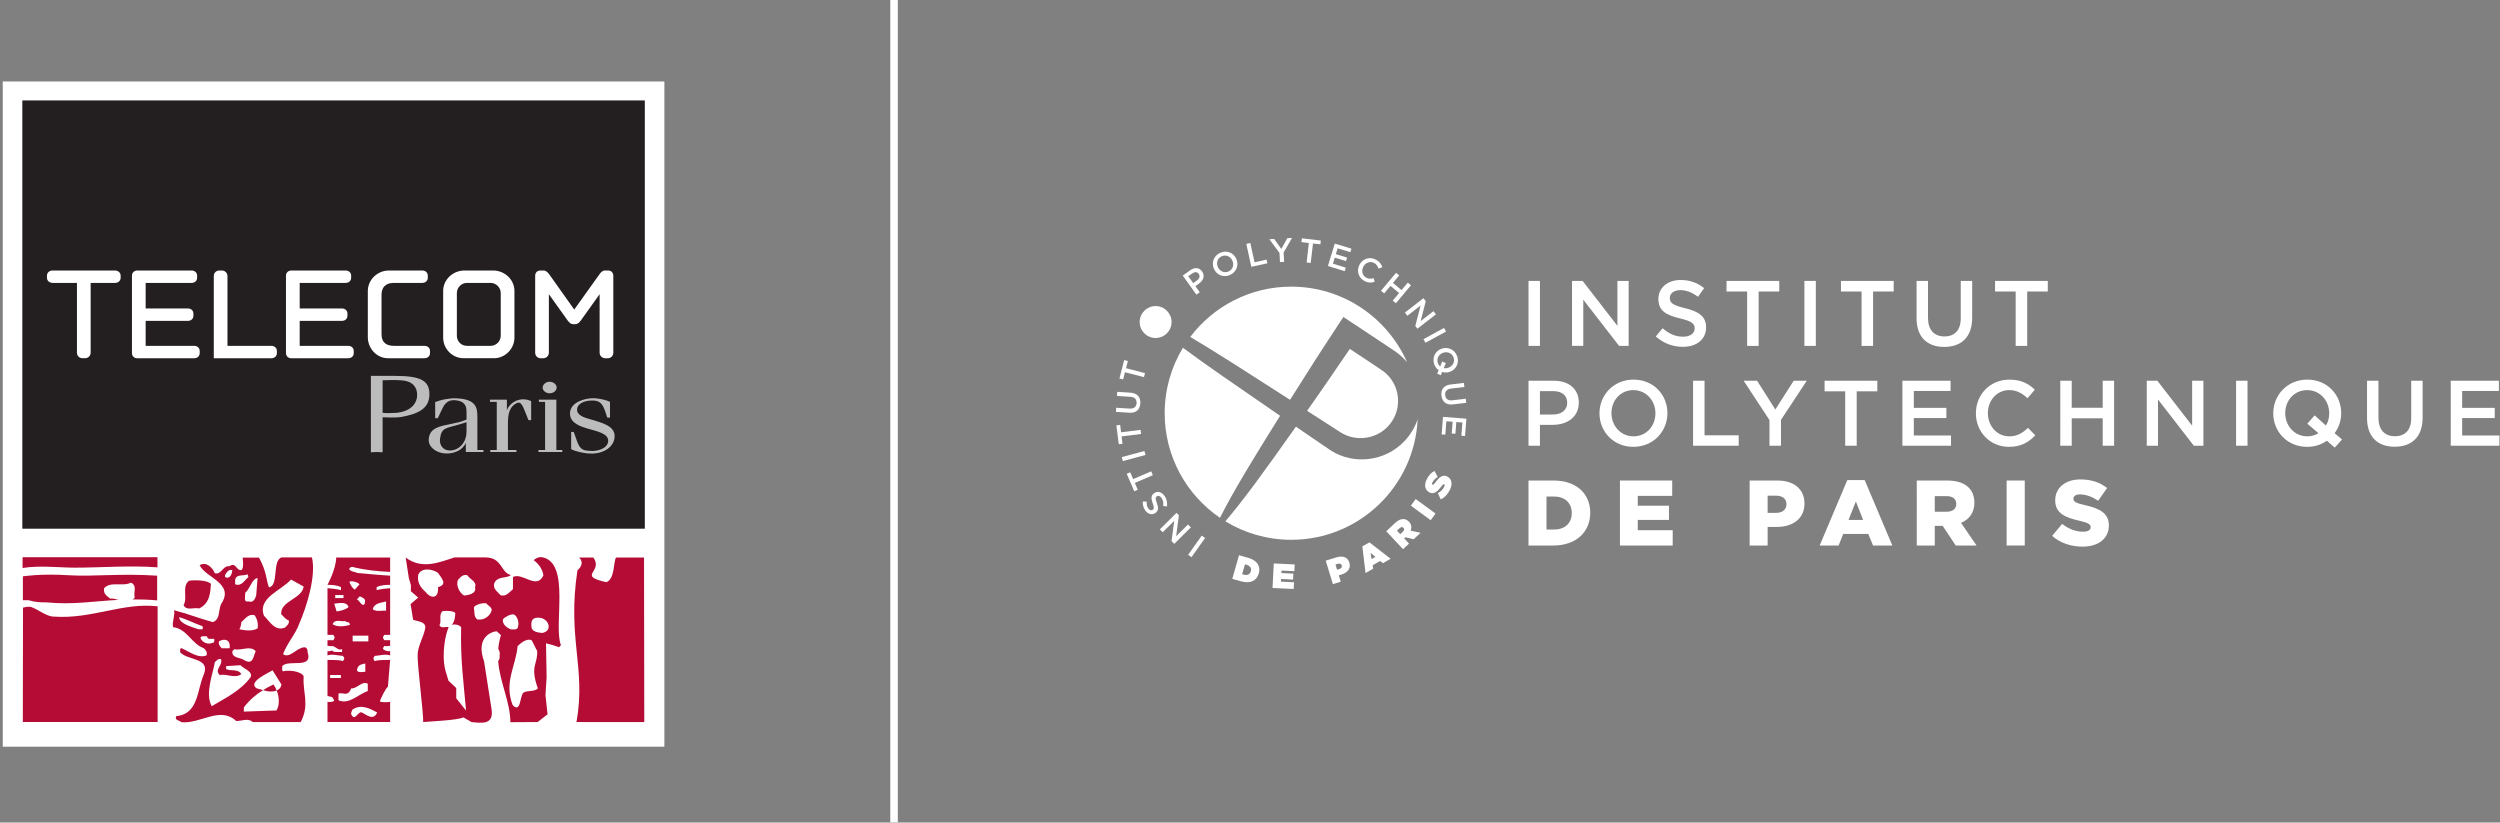 <?xml version="1.0" encoding="UTF-8" standalone="no"?>
<!-- Created with Inkscape (http://www.inkscape.org/) -->

<svg
   version="1.1"
   id="svg2"
   width="485.669"
   height="159.796"
   viewBox="0 0 485.669 159.796"
   xmlns="http://www.w3.org/2000/svg"
   xmlns:svg="http://www.w3.org/2000/svg">
  <rect x="0" y="0" width="485.669" height="159.796" fill="#808080" stroke="none"/>
  <defs
     id="defs6">
    <clipPath
       clipPathUnits="userSpaceOnUse"
       id="clipPath22">
      <path
         d="M 0,0 H 365 V 120 H 0 Z"
         id="path20" />
    </clipPath>
    <clipPath
       clipPathUnits="userSpaceOnUse"
       id="clipPath36">
      <path
         d="M 0,0 H 365 V 120 H 0 Z"
         id="path34" />
    </clipPath>
    <clipPath
       clipPathUnits="userSpaceOnUse"
       id="clipPath50">
      <path
         d="M 0,0 H 365 V 120 H 0 Z"
         id="path48" />
    </clipPath>
    <clipPath
       clipPathUnits="userSpaceOnUse"
       id="clipPath64">
      <path
         d="M 0,0 H 365 V 120 H 0 Z"
         id="path62" />
    </clipPath>
    <clipPath
       clipPathUnits="userSpaceOnUse"
       id="clipPath78">
      <path
         d="M 0,0 H 365 V 120 H 0 Z"
         id="path76" />
    </clipPath>
    <clipPath
       clipPathUnits="userSpaceOnUse"
       id="clipPath92">
      <path
         d="M 0,0 H 365 V 120 H 0 Z"
         id="path90" />
    </clipPath>
    <clipPath
       clipPathUnits="userSpaceOnUse"
       id="clipPath106">
      <path
         d="M 0,0 H 365 V 120 H 0 Z"
         id="path104" />
    </clipPath>
    <clipPath
       clipPathUnits="userSpaceOnUse"
       id="clipPath128">
      <path
         d="M 0,0 H 365 V 120 H 0 Z"
         id="path126" />
    </clipPath>
    <clipPath
       clipPathUnits="userSpaceOnUse"
       id="clipPath148">
      <path
         d="M 0,0 H 365 V 120 H 0 Z"
         id="path146" />
    </clipPath>
    <clipPath
       clipPathUnits="userSpaceOnUse"
       id="clipPath162">
      <path
         d="M 0,0 H 365 V 120 H 0 Z"
         id="path160" />
    </clipPath>
    <clipPath
       clipPathUnits="userSpaceOnUse"
       id="clipPath182">
      <path
         d="M 0,0 H 365 V 120 H 0 Z"
         id="path180" />
    </clipPath>
    <clipPath
       clipPathUnits="userSpaceOnUse"
       id="clipPath202">
      <path
         d="M 0,0 H 365 V 120 H 0 Z"
         id="path200" />
    </clipPath>
    <clipPath
       clipPathUnits="userSpaceOnUse"
       id="clipPath218">
      <path
         d="M 0,0 H 365 V 120 H 0 Z"
         id="path216" />
    </clipPath>
    <clipPath
       clipPathUnits="userSpaceOnUse"
       id="clipPath234">
      <path
         d="M 0,0 H 365 V 120 H 0 Z"
         id="path232" />
    </clipPath>
    <clipPath
       clipPathUnits="userSpaceOnUse"
       id="clipPath250">
      <path
         d="M 0,0 H 365 V 120 H 0 Z"
         id="path248" />
    </clipPath>
    <clipPath
       clipPathUnits="userSpaceOnUse"
       id="clipPath266">
      <path
         d="M 0,0 H 365 V 120 H 0 Z"
         id="path264" />
    </clipPath>
    <clipPath
       clipPathUnits="userSpaceOnUse"
       id="clipPath284">
      <path
         d="M 0,0 H 365 V 120 H 0 Z"
         id="path282" />
    </clipPath>
    <clipPath
       clipPathUnits="userSpaceOnUse"
       id="clipPath304">
      <path
         d="M 0,0 H 365 V 120 H 0 Z"
         id="path302" />
    </clipPath>
    <clipPath
       clipPathUnits="userSpaceOnUse"
       id="clipPath320">
      <path
         d="M 0,0 H 365 V 120 H 0 Z"
         id="path318" />
    </clipPath>
    <clipPath
       clipPathUnits="userSpaceOnUse"
       id="clipPath334">
      <path
         d="M 0,0 H 365 V 120 H 0 Z"
         id="path332" />
    </clipPath>
    <clipPath
       clipPathUnits="userSpaceOnUse"
       id="clipPath356">
      <path
         d="M 0,0 H 365 V 120 H 0 Z"
         id="path354" />
    </clipPath>
    <clipPath
       clipPathUnits="userSpaceOnUse"
       id="clipPath376">
      <path
         d="M 0,0 H 365 V 120 H 0 Z"
         id="path374" />
    </clipPath>
    <clipPath
       clipPathUnits="userSpaceOnUse"
       id="clipPath390">
      <path
         d="M 0,0 H 365 V 120 H 0 Z"
         id="path388" />
    </clipPath>
    <clipPath
       clipPathUnits="userSpaceOnUse"
       id="clipPath406">
      <path
         d="M 0,0 H 365 V 120 H 0 Z"
         id="path404" />
    </clipPath>
    <clipPath
       clipPathUnits="userSpaceOnUse"
       id="clipPath422">
      <path
         d="M 0,0 H 365 V 120 H 0 Z"
         id="path420" />
    </clipPath>
    <clipPath
       clipPathUnits="userSpaceOnUse"
       id="clipPath438">
      <path
         d="M 0,0 H 365 V 120 H 0 Z"
         id="path436" />
    </clipPath>
    <clipPath
       clipPathUnits="userSpaceOnUse"
       id="clipPath454">
      <path
         d="M 0,0 H 365 V 120 H 0 Z"
         id="path452" />
    </clipPath>
  </defs>
  <g
     id="g8"
     transform="scale(1.333)">
    <g
       id="g10">
      <path
         d="m 129.75,0 h 1.094 v 119.848 h -1.094 z"
         style="fill:#ffffff;fill-opacity:1;fill-rule:nonzero;stroke:none"
         id="path12" />
      <g
         id="g14">
        <g
           id="g16">
          <g
             id="g18"
             clip-path="url(#clipPath22)">
            <g
               id="g24">
              <path
                 d="m 186.555,60.594 c -6.926,-4.77 -10.66,-7.313 -14.16,-9.91 -1.688,2.781 -2.657,6.046 -2.657,9.539 0,6.336 3.192,11.918 8.055,15.242 2.023,-3.996 4.746,-8.442 8.762,-14.871"
                 style="fill:#ffffff;fill-opacity:1;fill-rule:nonzero;stroke:none"
                 id="path26" />
            </g>
          </g>
        </g>
      </g>
      <g
         id="g28">
        <g
           id="g30">
          <g
             id="g32"
             clip-path="url(#clipPath36)">
            <g
               id="g38">
              <path
                 d="m 204.695,64.273 c -2.851,3.028 -7.422,3.473 -10.695,1.411 -0.629,-0.399 -5.133,-3.504 -5.133,-3.504 -4.98,7.027 -7.539,10.562 -10.285,13.797 2.797,1.707 6.086,2.691 9.602,2.691 9.886,0 17.957,-7.781 18.421,-17.559 -0.402,1.176 -1.058,2.266 -1.91,3.164"
                 style="fill:#ffffff;fill-opacity:1;fill-rule:nonzero;stroke:none"
                 id="path40" />
            </g>
          </g>
        </g>
      </g>
      <g
         id="g42">
        <g
           id="g44">
          <g
             id="g46"
             clip-path="url(#clipPath50)">
            <g
               id="g52">
              <path
                 d="m 201.285,53.883 c -0.613,-0.406 -4.566,-3.035 -4.566,-3.035 -3.239,4.777 -3.75,5.476 -6.223,9.023 0,0 4.301,2.785 4.922,3.168 2.23,1.371 5.184,0.961 6.918,-0.965 0.668,-0.746 1.144,-1.664 1.32,-2.636 0.348,-1.793 -0.222,-4.141 -2.371,-5.555"
                 style="fill:#ffffff;fill-opacity:1;fill-rule:nonzero;stroke:none"
                 id="path54" />
            </g>
          </g>
        </g>
      </g>
      <g
         id="g56">
        <g
           id="g58">
          <g
             id="g60"
             clip-path="url(#clipPath64)">
            <g
               id="g66">
              <path
                 d="m 188.008,58.27 c 2.34,-3.731 4.453,-7.051 7.773,-12.071 0,0 6.973,4.598 7.594,5.039 0.734,0.524 1.266,1.047 1.688,1.551 -2.86,-6.484 -9.34,-11.012 -16.879,-11.012 -6.016,0 -11.352,2.875 -14.719,7.328 3.715,2.2 8.148,5.055 14.543,9.165"
                 style="fill:#ffffff;fill-opacity:1;fill-rule:nonzero;stroke:none"
                 id="path68" />
            </g>
          </g>
        </g>
      </g>
      <g
         id="g70">
        <g
           id="g72">
          <g
             id="g74"
             clip-path="url(#clipPath78)">
            <g
               id="g80">
              <path
                 d="m 170.742,46.941 c 0.004,-1.285 -1.035,-2.332 -2.316,-2.336 -1.285,-0.003 -2.332,1.036 -2.336,2.321 -0.004,1.281 1.031,2.328 2.316,2.332 1.285,0.004 2.328,-1.031 2.336,-2.317"
                 style="fill:#ffffff;fill-opacity:1;fill-rule:nonzero;stroke:none"
                 id="path82" />
            </g>
          </g>
        </g>
      </g>
      <g
         id="g84">
        <g
           id="g86">
          <g
             id="g88"
             clip-path="url(#clipPath92)">
            <g
               id="g94">
              <path
                 d="m 172.371,40.16 1.098,-0.781 c 0.644,-0.461 1.32,-0.387 1.719,0.172 l 0.003,0.012 c 0.45,0.621 0.18,1.304 -0.429,1.742 l -0.551,0.394 0.637,0.895 -0.489,0.347 z m 2.09,0.692 c 0.371,-0.262 0.453,-0.633 0.246,-0.926 l -0.004,-0.008 c -0.234,-0.324 -0.594,-0.328 -0.957,-0.066 l -0.566,0.406 0.715,1 z"
                 style="fill:#ffffff;fill-opacity:1;fill-rule:nonzero;stroke:none"
                 id="path96" />
            </g>
          </g>
        </g>
      </g>
      <g
         id="g98">
        <g
           id="g100">
          <g
             id="g102"
             clip-path="url(#clipPath106)">
            <g
               id="g108">
              <path
                 d="m 176.918,39.188 -0.004,-0.012 c -0.391,-0.879 -0.039,-1.914 0.926,-2.34 0.957,-0.426 1.949,0.008 2.336,0.887 l 0.004,0.011 c 0.39,0.879 0.039,1.914 -0.922,2.34 -0.961,0.422 -1.953,-0.008 -2.34,-0.886 m 2.691,-1.192 -0.004,-0.008 c -0.265,-0.609 -0.933,-0.918 -1.554,-0.64 -0.621,0.273 -0.836,0.957 -0.567,1.566 l 0.004,0.008 c 0.27,0.609 0.934,0.918 1.555,0.641 0.621,-0.274 0.836,-0.958 0.566,-1.567"
                 style="fill:#ffffff;fill-opacity:1;fill-rule:nonzero;stroke:none"
                 id="path110" />
            </g>
          </g>
        </g>
      </g>
      <path
         d="m 181.633,35.547 0.586,-0.129 0.617,2.805 1.754,-0.387 0.117,0.535 -2.344,0.512 z"
         style="fill:#ffffff;fill-opacity:1;fill-rule:nonzero;stroke:none"
         id="path112" />
      <path
         d="m 186.465,36.852 -1.477,-1.985 0.703,-0.043 1.047,1.457 0.875,-1.57 0.688,-0.039 -1.235,2.133 0.082,1.355 -0.605,0.039 z"
         style="fill:#ffffff;fill-opacity:1;fill-rule:nonzero;stroke:none"
         id="path114" />
      <path
         d="m 190.75,35.414 -1.078,-0.125 0.066,-0.555 2.754,0.321 -0.062,0.55 -1.078,-0.121 -0.332,2.84 -0.598,-0.07 z"
         style="fill:#ffffff;fill-opacity:1;fill-rule:nonzero;stroke:none"
         id="path116" />
      <path
         d="m 194.527,35.5 2.426,0.742 -0.16,0.512 -1.848,-0.566 -0.261,0.851 1.636,0.5 -0.156,0.516 -1.637,-0.504 -0.269,0.879 1.871,0.574 -0.156,0.516 -2.446,-0.754 z"
         style="fill:#ffffff;fill-opacity:1;fill-rule:nonzero;stroke:none"
         id="path118" />
      <g
         id="g120">
        <g
           id="g122">
          <g
             id="g124"
             clip-path="url(#clipPath128)">
            <g
               id="g130">
              <path
                 d="m 198.133,38.57 0.004,-0.007 c 0.465,-0.856 1.48,-1.211 2.39,-0.719 0.555,0.301 0.786,0.672 0.926,1.101 l -0.551,0.207 c -0.121,-0.351 -0.297,-0.64 -0.64,-0.828 -0.578,-0.308 -1.246,-0.058 -1.567,0.528 v 0.007 c -0.32,0.59 -0.164,1.297 0.414,1.606 0.368,0.199 0.688,0.176 1.075,0.074 l 0.152,0.527 c -0.488,0.161 -0.945,0.18 -1.504,-0.125 -0.879,-0.472 -1.164,-1.507 -0.699,-2.371"
                 style="fill:#ffffff;fill-opacity:1;fill-rule:nonzero;stroke:none"
                 id="path132" />
            </g>
          </g>
        </g>
      </g>
      <path
         d="m 203.457,39.758 0.461,0.383 -0.914,1.089 1.25,1.047 0.914,-1.086 0.461,0.383 -2.195,2.621 -0.461,-0.386 0.925,-1.102 -1.25,-1.047 -0.925,1.102 -0.461,-0.387 z"
         style="fill:#ffffff;fill-opacity:1;fill-rule:nonzero;stroke:none"
         id="path134" />
      <path
         d="m 207.445,43.461 0.344,0.437 -0.75,2.895 1.871,-1.445 0.36,0.465 -2.7,2.093 -0.308,-0.398 0.769,-2.977 -1.926,1.489 -0.359,-0.469 z"
         style="fill:#ffffff;fill-opacity:1;fill-rule:nonzero;stroke:none"
         id="path136" />
      <path
         d="m 210.449,47.793 0.289,0.527 -3,1.633 -0.285,-0.527 z"
         style="fill:#ffffff;fill-opacity:1;fill-rule:nonzero;stroke:none"
         id="path138" />
      <g
         id="g140">
        <g
           id="g142">
          <g
             id="g144"
             clip-path="url(#clipPath148)">
            <g
               id="g150">
              <path
                 d="m 209.664,53.953 c -0.289,-0.207 -0.516,-0.5 -0.644,-0.879 -0.34,-0.992 0.171,-1.945 1.085,-2.258 l 0.008,-0.003 c 0.91,-0.309 1.914,0.128 2.254,1.125 0.34,0.988 -0.176,1.941 -1.082,2.253 h -0.012 c -0.363,0.129 -0.75,0.133 -1.105,0.016 l -0.188,0.477 -0.531,-0.223 z m 0.231,-0.551 0.277,-0.714 0.543,0.222 -0.317,0.735 c 0.207,0.05 0.434,0.035 0.661,-0.043 l 0.007,-0.004 c 0.633,-0.215 0.997,-0.852 0.774,-1.493 -0.219,-0.64 -0.887,-0.914 -1.512,-0.695 h -0.012 c -0.625,0.215 -0.992,0.852 -0.769,1.496 0.074,0.211 0.195,0.379 0.348,0.496"
                 style="fill:#ffffff;fill-opacity:1;fill-rule:nonzero;stroke:none"
                 id="path152" />
            </g>
          </g>
        </g>
      </g>
      <g
         id="g154">
        <g
           id="g156">
          <g
             id="g158"
             clip-path="url(#clipPath162)">
            <g
               id="g164">
              <path
                 d="m 211.395,56.035 1.949,-0.234 0.07,0.597 -1.926,0.227 c -0.633,0.074 -0.933,0.438 -0.871,0.973 0.063,0.531 0.422,0.816 1.047,0.742 l 1.953,-0.231 0.071,0.598 -1.926,0.227 c -1.012,0.117 -1.59,-0.391 -1.692,-1.282 -0.105,-0.882 0.336,-1.504 1.325,-1.617"
                 style="fill:#ffffff;fill-opacity:1;fill-rule:nonzero;stroke:none"
                 id="path166" />
            </g>
          </g>
        </g>
      </g>
      <path
         d="m 213.707,61.02 -0.195,2.523 -0.535,-0.039 0.148,-1.926 -0.883,-0.07 -0.137,1.711 -0.535,-0.043 0.133,-1.711 -0.914,-0.07 -0.152,1.953 -0.535,-0.039 0.195,-2.555 z"
         style="fill:#ffffff;fill-opacity:1;fill-rule:nonzero;stroke:none"
         id="path168" />
      <path
         d="m 173.645,81.199 -0.489,-0.347 1.981,-2.789 0.488,0.347 z"
         style="fill:#ffffff;fill-opacity:1;fill-rule:nonzero;stroke:none"
         id="path170" />
      <path
         d="m 171.133,79.262 -0.395,-0.395 0.387,-2.961 -1.68,1.664 -0.414,-0.418 2.426,-2.41 0.352,0.356 -0.399,3.05 1.727,-1.71 0.418,0.417 z"
         style="fill:#ffffff;fill-opacity:1;fill-rule:nonzero;stroke:none"
         id="path172" />
      <g
         id="g174">
        <g
           id="g176">
          <g
             id="g178"
             clip-path="url(#clipPath182)">
            <g
               id="g184">
              <path
                 d="m 170.074,73.809 -0.558,-0.067 c 0.058,-0.426 0.011,-0.789 -0.223,-1.144 -0.203,-0.309 -0.473,-0.41 -0.688,-0.27 l -0.011,0.008 c -0.203,0.133 -0.239,0.32 -0.012,0.93 0.254,0.707 0.301,1.168 -0.227,1.511 l -0.007,0.004 c -0.489,0.324 -1.094,0.137 -1.469,-0.426 -0.274,-0.417 -0.367,-0.832 -0.324,-1.273 l 0.558,0.02 c -0.023,0.382 0.043,0.707 0.219,0.968 0.191,0.293 0.453,0.364 0.641,0.239 l 0.007,-0.004 c 0.223,-0.145 0.235,-0.34 0.004,-0.973 -0.25,-0.699 -0.242,-1.156 0.235,-1.469 l 0.004,-0.004 c 0.535,-0.347 1.129,-0.14 1.523,0.461 0.289,0.434 0.406,0.946 0.328,1.489"
                 style="fill:#ffffff;fill-opacity:1;fill-rule:nonzero;stroke:none"
                 id="path186" />
            </g>
          </g>
        </g>
      </g>
      <path
         d="m 165.387,70.379 0.426,0.996 -0.512,0.223 -1.094,-2.551 0.512,-0.219 0.426,0.992 2.632,-1.129 0.235,0.559 z"
         style="fill:#ffffff;fill-opacity:1;fill-rule:nonzero;stroke:none"
         id="path188" />
      <path
         d="m 163.645,67.199 -0.157,-0.582 3.297,-0.89 0.156,0.578 z"
         style="fill:#ffffff;fill-opacity:1;fill-rule:nonzero;stroke:none"
         id="path190" />
      <path
         d="m 163.457,63.598 0.133,1.078 -0.547,0.066 -0.344,-2.75 0.551,-0.07 0.133,1.078 2.84,-0.355 0.074,0.601 z"
         style="fill:#ffffff;fill-opacity:1;fill-rule:nonzero;stroke:none"
         id="path192" />
      <g
         id="g194">
        <g
           id="g196">
          <g
             id="g198"
             clip-path="url(#clipPath202)">
            <g
               id="g204">
              <path
                 d="m 164.594,60.152 -1.965,-0.129 0.043,-0.597 1.937,0.121 c 0.633,0.043 0.996,-0.258 1.032,-0.797 0.035,-0.531 -0.266,-0.879 -0.895,-0.918 l -1.965,-0.129 0.039,-0.598 1.934,0.125 c 1.016,0.067 1.492,0.672 1.434,1.567 -0.055,0.883 -0.602,1.418 -1.594,1.355"
                 style="fill:#ffffff;fill-opacity:1;fill-rule:nonzero;stroke:none"
                 id="path206" />
            </g>
          </g>
        </g>
      </g>
      <path
         d="m 163.949,54.246 -0.269,1.051 -0.539,-0.141 0.695,-2.683 0.539,0.14 -0.273,1.047 2.769,0.719 -0.152,0.586 z"
         style="fill:#ffffff;fill-opacity:1;fill-rule:nonzero;stroke:none"
         id="path208" />
      <g
         id="g210">
        <g
           id="g212">
          <g
             id="g214"
             clip-path="url(#clipPath218)">
            <g
               id="g220">
              <path
                 d="m 180.57,80.914 1.317,0.375 c 1.371,0.387 1.859,1.258 1.57,2.274 l -0.004,0.011 c -0.289,1.02 -1.191,1.543 -2.586,1.145 l -1.277,-0.36 z m 0.649,2.82 c 0.527,0.149 0.929,0.032 1.07,-0.468 v -0.008 c 0.145,-0.496 -0.137,-0.809 -0.66,-0.961 l -0.195,-0.055 -0.407,1.438 z"
                 style="fill:#ffffff;fill-opacity:1;fill-rule:nonzero;stroke:none"
                 id="path222" />
            </g>
          </g>
        </g>
      </g>
      <path
         d="m 185.637,82.113 3.047,0.149 -0.047,0.98 -1.875,-0.09 -0.016,0.364 1.746,0.086 -0.043,0.863 -1.746,-0.086 -0.019,0.387 1.902,0.093 -0.051,0.981 -3.078,-0.152 z"
         style="fill:#ffffff;fill-opacity:1;fill-rule:nonzero;stroke:none"
         id="path224" />
      <g
         id="g226">
        <g
           id="g228">
          <g
             id="g230"
             clip-path="url(#clipPath234)">
            <g
               id="g236">
              <path
                 d="m 193.207,81.707 1.539,-0.473 c 0.91,-0.277 1.656,-0.062 1.902,0.75 l 0.004,0.012 c 0.254,0.828 -0.242,1.457 -1.168,1.742 l -0.371,0.114 0.282,0.929 -1.145,0.348 z m 1.965,1.234 c 0.293,-0.089 0.449,-0.281 0.375,-0.527 l -0.004,-0.012 c -0.078,-0.246 -0.297,-0.32 -0.602,-0.226 l -0.312,0.097 0.234,0.762 z"
                 style="fill:#ffffff;fill-opacity:1;fill-rule:nonzero;stroke:none"
                 id="path238" />
            </g>
          </g>
        </g>
      </g>
      <path
         d="m 198.543,79.629 1.031,-0.586 3.094,2.391 -1.129,0.644 -0.402,-0.328 -1.09,0.621 0.078,0.508 -1.113,0.633 z m 1.914,1.531 -0.711,-0.594 0.141,0.918 z"
         style="fill:#ffffff;fill-opacity:1;fill-rule:nonzero;stroke:none"
         id="path240" />
      <g
         id="g242">
        <g
           id="g244">
          <g
             id="g246"
             clip-path="url(#clipPath250)">
            <g
               id="g252">
              <path
                 d="m 202.027,77.422 1.278,-1.195 c 0.465,-0.434 0.871,-0.594 1.226,-0.582 0.301,0.011 0.567,0.128 0.817,0.398 l 0.007,0.008 c 0.356,0.383 0.403,0.832 0.231,1.285 l 1.441,0.316 -1,0.934 -1.191,-0.289 -0.008,0.008 -0.18,0.172 0.7,0.746 -0.875,0.816 z m 2.414,0.074 c 0.211,-0.195 0.254,-0.406 0.102,-0.566 l -0.008,-0.008 c -0.156,-0.168 -0.363,-0.129 -0.566,0.058 l -0.383,0.356 0.48,0.512 z"
                 style="fill:#ffffff;fill-opacity:1;fill-rule:nonzero;stroke:none"
                 id="path254" />
            </g>
          </g>
        </g>
      </g>
      <path
         d="m 205.613,73.695 0.707,-0.965 2.891,2.118 -0.707,0.965 z"
         style="fill:#ffffff;fill-opacity:1;fill-rule:nonzero;stroke:none"
         id="path256" />
      <g
         id="g258">
        <g
           id="g260">
          <g
             id="g262"
             clip-path="url(#clipPath266)">
            <g
               id="g268">
              <path
                 d="m 209.957,72.777 -0.406,-0.91 c 0.441,-0.219 0.746,-0.566 0.929,-0.941 0.094,-0.196 0.083,-0.301 -0.007,-0.344 l -0.008,-0.008 c -0.09,-0.043 -0.192,0.035 -0.426,0.344 -0.5,0.652 -1.019,1.187 -1.695,0.855 l -0.008,-0.003 c -0.613,-0.301 -0.856,-1.004 -0.422,-1.895 0.301,-0.621 0.672,-1.008 1.145,-1.238 l 0.476,0.879 c -0.371,0.195 -0.644,0.511 -0.789,0.812 -0.078,0.156 -0.062,0.258 0.02,0.297 l 0.007,0.004 c 0.09,0.043 0.184,-0.016 0.415,-0.328 0.554,-0.746 1.062,-1.184 1.71,-0.867 l 0.008,0.004 c 0.676,0.328 0.817,1.085 0.399,1.953 -0.321,0.652 -0.789,1.148 -1.348,1.386"
                 style="fill:#ffffff;fill-opacity:1;fill-rule:nonzero;stroke:none"
                 id="path270" />
            </g>
          </g>
        </g>
      </g>
      <path
         d="m 222.762,40.941 h 1.664 v 9.469 h -1.664 z"
         style="fill:#ffffff;fill-opacity:1;fill-rule:nonzero;stroke:none"
         id="path272" />
      <path
         d="m 229.105,40.941 h 1.54 l 5.074,6.547 v -6.547 h 1.636 v 9.469 h -1.394 l -5.219,-6.734 v 6.734 h -1.637 z"
         style="fill:#ffffff;fill-opacity:1;fill-rule:nonzero;stroke:none"
         id="path274" />
      <g
         id="g276">
        <g
           id="g278">
          <g
             id="g280"
             clip-path="url(#clipPath284)">
            <g
               id="g286">
              <path
                 d="m 245.598,44.918 c -1.817,-0.434 -2.246,-0.77 -2.246,-1.5 0,-0.625 0.566,-1.137 1.543,-1.137 0.863,0 1.714,0.34 2.57,0.973 l 0.89,-1.258 c -0.96,-0.773 -2.054,-1.191 -3.433,-1.191 -1.883,0 -3.234,1.136 -3.234,2.761 0,1.743 1.136,2.352 3.152,2.84 1.758,0.407 2.137,0.785 2.137,1.461 0,0.715 -0.653,1.203 -1.68,1.203 -1.176,0 -2.078,-0.445 -2.988,-1.23 l -1,1.191 c 1.132,1.016 2.504,1.516 3.949,1.516 1.988,0 3.383,-1.07 3.383,-2.84 0,-1.57 -1.043,-2.301 -3.043,-2.789"
                 style="fill:#ffffff;fill-opacity:1;fill-rule:nonzero;stroke:none"
                 id="path288" />
            </g>
          </g>
        </g>
      </g>
      <path
         d="m 254.621,42.484 h -3 v -1.543 h 7.684 v 1.543 h -3.004 v 7.926 h -1.68 z"
         style="fill:#ffffff;fill-opacity:1;fill-rule:nonzero;stroke:none"
         id="path290" />
      <path
         d="m 262.969,40.941 h 1.664 v 9.469 h -1.664 z"
         style="fill:#ffffff;fill-opacity:1;fill-rule:nonzero;stroke:none"
         id="path292" />
      <path
         d="m 271.301,42.484 h -3.004 v -1.543 h 7.683 v 1.543 h -3.003 v 7.926 h -1.676 z"
         style="fill:#ffffff;fill-opacity:1;fill-rule:nonzero;stroke:none"
         id="path294" />
      <g
         id="g296">
        <g
           id="g298">
          <g
             id="g300"
             clip-path="url(#clipPath304)">
            <g
               id="g306">
              <path
                 d="m 279.316,46.391 v -5.45 h 1.664 v 5.383 c 0,1.758 0.907,2.707 2.395,2.707 1.473,0 2.379,-0.89 2.379,-2.64 v -5.45 h 1.664 v 5.372 c 0,2.828 -1.598,4.246 -4.074,4.246 -2.461,0 -4.028,-1.418 -4.028,-4.168"
                 style="fill:#ffffff;fill-opacity:1;fill-rule:nonzero;stroke:none"
                 id="path308" />
            </g>
          </g>
        </g>
      </g>
      <path
         d="m 293.758,42.484 h -3.004 v -1.543 h 7.684 v 1.543 h -3 v 7.926 h -1.68 z"
         style="fill:#ffffff;fill-opacity:1;fill-rule:nonzero;stroke:none"
         id="path310" />
      <g
         id="g312">
        <g
           id="g314">
          <g
             id="g316"
             clip-path="url(#clipPath320)">
            <g
               id="g322">
              <path
                 d="m 226.492,55.488 h -3.73 v 9.469 h 1.664 v -3.043 h 1.879 c 2.082,0 3.785,-1.125 3.785,-3.246 0,-1.91 -1.391,-3.18 -3.598,-3.18 m -0.133,4.922 h -1.933 V 57 h 1.933 c 1.243,0 2.043,0.598 2.043,1.707 0,0.988 -0.785,1.703 -2.043,1.703"
                 style="fill:#ffffff;fill-opacity:1;fill-rule:nonzero;stroke:none"
                 id="path324" />
            </g>
          </g>
        </g>
      </g>
      <g
         id="g326">
        <g
           id="g328">
          <g
             id="g330"
             clip-path="url(#clipPath334)">
            <g
               id="g336">
              <path
                 d="m 238.066,55.324 c -2.906,0 -4.964,2.246 -4.964,4.91 0,2.664 2.031,4.887 4.937,4.887 2.91,0 4.969,-2.246 4.969,-4.914 0,-2.664 -2.031,-4.883 -4.942,-4.883 m 0,8.266 c -1.878,0 -3.218,-1.543 -3.218,-3.383 0,-1.836 1.312,-3.352 3.191,-3.352 1.883,0 3.219,1.54 3.219,3.379 0,1.84 -1.309,3.356 -3.192,3.356"
                 style="fill:#ffffff;fill-opacity:1;fill-rule:nonzero;stroke:none"
                 id="path338" />
            </g>
          </g>
        </g>
      </g>
      <path
         d="m 246.746,55.488 h 1.668 v 7.953 h 4.977 v 1.516 h -6.645 z"
         style="fill:#ffffff;fill-opacity:1;fill-rule:nonzero;stroke:none"
         id="path340" />
      <path
         d="m 257.879,61.223 -3.766,-5.735 h 1.961 l 2.656,4.192 2.676,-4.192 h 1.91 l -3.761,5.696 v 3.773 h -1.676 z"
         style="fill:#ffffff;fill-opacity:1;fill-rule:nonzero;stroke:none"
         id="path342" />
      <path
         d="m 268.914,57.031 h -3.004 v -1.543 h 7.684 v 1.543 h -3.004 v 7.926 h -1.676 z"
         style="fill:#ffffff;fill-opacity:1;fill-rule:nonzero;stroke:none"
         id="path344" />
      <path
         d="m 277.25,55.488 h 7.02 v 1.489 h -5.356 v 2.461 h 4.746 v 1.488 h -4.746 v 2.543 h 5.422 v 1.488 h -7.086 z"
         style="fill:#ffffff;fill-opacity:1;fill-rule:nonzero;stroke:none"
         id="path346" />
      <g
         id="g348">
        <g
           id="g350">
          <g
             id="g352"
             clip-path="url(#clipPath356)">
            <g
               id="g358">
              <path
                 d="m 295.551,62.359 c -0.813,0.758 -1.559,1.231 -2.723,1.231 -1.812,0 -3.121,-1.527 -3.121,-3.379 0,-1.856 1.309,-3.359 3.121,-3.359 1.086,0 1.895,0.476 2.656,1.179 l 1.067,-1.234 c -0.906,-0.863 -1.961,-1.469 -3.707,-1.469 -2.867,0 -4.883,2.215 -4.883,4.906 0,2.719 2.059,4.887 4.816,4.887 1.77,0 2.852,-0.652 3.84,-1.68 z"
                 style="fill:#ffffff;fill-opacity:1;fill-rule:nonzero;stroke:none"
                 id="path360" />
            </g>
          </g>
        </g>
      </g>
      <path
         d="m 300.262,55.488 h 1.664 v 3.938 h 4.515 v -3.938 h 1.664 v 9.469 h -1.664 v -3.992 h -4.515 v 3.992 h -1.664 z"
         style="fill:#ffffff;fill-opacity:1;fill-rule:nonzero;stroke:none"
         id="path362" />
      <path
         d="m 312.863,55.488 h 1.543 l 5.071,6.547 v -6.547 h 1.64 v 9.469 h -1.394 L 314.5,58.219 v 6.738 h -1.637 z"
         style="fill:#ffffff;fill-opacity:1;fill-rule:nonzero;stroke:none"
         id="path364" />
      <path
         d="m 325.883,55.488 h 1.664 v 9.469 h -1.664 z"
         style="fill:#ffffff;fill-opacity:1;fill-rule:nonzero;stroke:none"
         id="path366" />
      <g
         id="g368">
        <g
           id="g370">
          <g
             id="g372"
             clip-path="url(#clipPath376)">
            <g
               id="g378">
              <path
                 d="m 340.238,63.129 c 0.625,-0.824 0.961,-1.852 0.961,-2.922 0,-2.664 -2.031,-4.883 -4.937,-4.883 -2.91,0 -4.965,2.246 -4.965,4.91 0,2.664 2.031,4.887 4.937,4.887 1.11,0 2.082,-0.328 2.883,-0.894 l 1.137,1.015 1.066,-1.191 z m -1.269,-1.109 -1.637,-1.489 -1.07,1.219 1.621,1.379 c -0.445,0.285 -1,0.461 -1.621,0.461 -1.879,0 -3.219,-1.539 -3.219,-3.383 0,-1.836 1.309,-3.352 3.191,-3.352 1.883,0 3.223,1.54 3.223,3.379 0,0.664 -0.164,1.289 -0.488,1.786"
                 style="fill:#ffffff;fill-opacity:1;fill-rule:nonzero;stroke:none"
                 id="path380" />
            </g>
          </g>
        </g>
      </g>
      <g
         id="g382">
        <g
           id="g384">
          <g
             id="g386"
             clip-path="url(#clipPath390)">
            <g
               id="g392">
              <path
                 d="m 344.965,60.938 v -5.45 h 1.664 v 5.383 c 0,1.758 0.902,2.707 2.394,2.707 1.473,0 2.379,-0.894 2.379,-2.64 v -5.45 h 1.664 v 5.371 c 0,2.825 -1.597,4.246 -4.074,4.246 -2.461,0 -4.027,-1.421 -4.027,-4.167"
                 style="fill:#ffffff;fill-opacity:1;fill-rule:nonzero;stroke:none"
                 id="path394" />
            </g>
          </g>
        </g>
      </g>
      <path
         d="m 357.164,55.488 h 7.02 v 1.489 h -5.356 v 2.461 h 4.746 v 1.488 h -4.746 v 2.543 h 5.426 v 1.488 h -7.09 z"
         style="fill:#ffffff;fill-opacity:1;fill-rule:nonzero;stroke:none"
         id="path396" />
      <g
         id="g398">
        <g
           id="g400">
          <g
             id="g402"
             clip-path="url(#clipPath406)">
            <g
               id="g408">
              <path
                 d="m 226.414,70.031 h -3.656 v 9.473 h 3.601 c 3.411,0 5.399,-2.043 5.399,-4.777 0,-2.731 -1.965,-4.696 -5.344,-4.696 m 0.039,7.145 h -1.07 v -4.817 h 1.07 c 1.57,0 2.61,0.895 2.61,2.407 0,1.531 -1.04,2.41 -2.61,2.41"
                 style="fill:#ffffff;fill-opacity:1;fill-rule:nonzero;stroke:none"
                 id="path410" />
            </g>
          </g>
        </g>
      </g>
      <path
         d="m 236.086,70.031 h 7.617 v 2.235 h -5.019 v 1.433 h 4.546 v 2.071 h -4.546 v 1.5 h 5.089 v 2.234 h -7.687 z"
         style="fill:#ffffff;fill-opacity:1;fill-rule:nonzero;stroke:none"
         id="path412" />
      <g
         id="g414">
        <g
           id="g416">
          <g
             id="g418"
             clip-path="url(#clipPath422)">
            <g
               id="g424">
              <path
                 d="m 259.043,70.031 h -4.055 v 9.473 h 2.621 v -2.707 h 1.301 c 2.352,0 4.07,-1.192 4.07,-3.422 0,-2.098 -1.542,-3.344 -3.937,-3.344 m -0.188,4.711 h -1.246 v -2.504 h 1.231 c 0.949,0 1.515,0.446 1.515,1.258 0,0.742 -0.566,1.246 -1.5,1.246"
                 style="fill:#ffffff;fill-opacity:1;fill-rule:nonzero;stroke:none"
                 id="path426" />
            </g>
          </g>
        </g>
      </g>
      <path
         d="m 269.223,69.965 h 2.531 l 4.031,9.539 h -2.812 l -0.692,-1.691 h -3.652 l -0.676,1.691 h -2.762 z m 2.3,5.805 -1.054,-2.692 -1.071,2.692 z"
         style="fill:#ffffff;fill-opacity:1;fill-rule:nonzero;stroke:none"
         id="path428" />
      <g
         id="g430">
        <g
           id="g432">
          <g
             id="g434"
             clip-path="url(#clipPath438)">
            <g
               id="g440">
              <path
                 d="m 285.797,76.203 c 1.176,-0.5 1.945,-1.476 1.945,-2.922 0,-2.093 -1.457,-3.246 -3.922,-3.246 h -4.476 V 79.5 h 2.625 v -2.863 h 1.148 l 1.906,2.863 h 3.032 z m -2.098,-1.625 h -1.73 v -2.273 h 1.715 c 0.879,0 1.421,0.394 1.421,1.136 0,0.692 -0.511,1.137 -1.406,1.137"
                 style="fill:#ffffff;fill-opacity:1;fill-rule:nonzero;stroke:none"
                 id="path442" />
            </g>
          </g>
        </g>
      </g>
      <path
         d="m 292.441,70.031 h 2.641 V 79.5 h -2.641 z"
         style="fill:#ffffff;fill-opacity:1;fill-rule:nonzero;stroke:none"
         id="path444" />
      <g
         id="g446">
        <g
           id="g448">
          <g
             id="g450"
             clip-path="url(#clipPath454)">
            <g
               id="g456">
              <path
                 d="m 303.809,73.605 c -1.313,-0.296 -1.637,-0.5 -1.637,-0.933 0,-0.34 0.312,-0.621 0.945,-0.621 0.84,0 1.785,0.32 2.653,0.929 l 1.312,-1.851 c -1.027,-0.824 -2.285,-1.258 -3.898,-1.258 -2.27,0 -3.664,1.285 -3.664,3.043 0,1.949 1.554,2.531 3.57,2.988 1.285,0.297 1.598,0.532 1.598,0.922 0,0.406 -0.379,0.664 -1.083,0.664 -1.097,0 -2.14,-0.394 -3.07,-1.14 l -1.461,1.75 c 1.164,1.039 2.758,1.566 4.438,1.566 2.297,0 3.828,-1.164 3.828,-3.098 0,-1.769 -1.356,-2.488 -3.531,-2.961"
                 style="fill:#ffffff;fill-opacity:1;fill-rule:nonzero;stroke:none"
                 id="path458" />
            </g>
          </g>
        </g>
      </g>
      <path
         d="M 0.402,11.875 H 96.824 V 108.82 H 0.402 Z"
         style="fill:#ffffff;fill-opacity:1;fill-rule:nonzero;stroke:none"
         id="path460" />
      <path
         d="M 3.254,14.637 H 93.973 V 77.051 H 3.254 Z"
         style="fill:#231f20;fill-opacity:1;fill-rule:nonzero;stroke:none"
         id="path462" />
      <path
         d="M 93.895,105.23 93.859,81.254 h -4.07 c -0.422,0.566 -0.137,3.109 -1.422,3.594 -4.359,-0.977 -0.387,-1.473 -1.883,-3.594 -0.187,0.012 -1.964,0 -2.152,0 0.203,0.027 0.961,0.883 -0.176,1.859 -1.527,10.047 1.278,14.145 -0.14,22.114 z"
         style="fill:#b50c36;fill-opacity:1;fill-rule:nonzero;stroke:none"
         id="path464" />
      <path
         d="m 29.016,88.68 c 1.632,-0.77 1.644,-2.473 1.722,-3.59 -0.496,-0.555 -2.429,-0.59 -3.207,-0.449 -1.074,0.898 -0.14,2.504 -0.781,3.547 0.422,0.902 1.559,0.273 2.266,0.492"
         style="fill:#b50c36;fill-opacity:1;fill-rule:nonzero;stroke:none"
         id="path466" />
      <path
         d="m 38.34,100.574 0.484,0.141 c 0.442,0.09 1.043,0.109 1.504,-0.086 -0.121,-0.32 -0.285,-0.625 -0.48,-0.875 -0.532,0.254 -1.035,0.523 -1.508,0.82"
         style="fill:#b50c36;fill-opacity:1;fill-rule:nonzero;stroke:none"
         id="path468" />
      <path
         d="m 38.469,89.727 c -0.985,-2.61 2.57,-3.676 3.941,-5.27 l 1.84,1.023 c -0.199,1.786 -3.461,2.114 -3.262,4.047 0.34,0.289 0.637,0.778 1.082,0.871 0.153,0.481 -0.25,0.774 -0.539,1.063 -1.433,0.578 -2.168,-0.82 -3.062,-1.734 m 1.859,10.902 c 0.387,0.965 0.434,2.156 -0.027,2.91 l -4.762,0.168 v -0.609 c 0.836,-1.102 1.762,-1.879 2.801,-2.524 l -0.957,-0.265 c -1.36,-0.93 1.84,-2.266 2.336,-2.629 l 1.289,2.058 c -0.039,0.465 -0.317,0.735 -0.68,0.891 m -9.469,2.285 c -1.023,-1.769 0.172,-4.719 0.454,-6.406 0.242,-0.238 0.492,-0.567 0.906,-0.438 0.285,0.926 -1.071,1.528 -0.164,2.325 0.941,-0.278 2.175,0.57 3.117,-0.157 -0.492,-0.8 -1.52,-0.398 -2.215,-0.722 v -0.438 l 2.098,-0.129 c 0.328,0.446 1.812,0.867 1.484,1.715 -1.398,1.973 -3.789,3.125 -5.68,4.25 m -1.652,-9.976 c 0.219,-0.364 0.648,-0.149 0.957,-0.208 0.113,0.887 1.496,-0.21 0.961,0.946 h -0.152 c -0.586,0.308 -1.547,0 -1.766,-0.738 m 2.723,0.519 c 0.711,-0.414 1.703,-0.348 1.539,1.02 H 32.316 C 32.094,94.203 31.762,93.93 31.93,93.457 m 0.867,-9.637 c 0.199,-0.32 0.488,-0.929 1.066,-0.73 -0.047,0.484 -0.293,1.375 -1.066,1.012 z m 1.351,10.797 c 1.106,0.242 2.305,-0.601 3.118,0.281 -0.364,0.77 -0.364,2.051 -1.641,1.329 -0.57,-0.446 -1.852,-0.247 -1.762,-1.329 z m 0.122,-10.07 c 0.082,-0.926 1.191,-0.563 1.808,-0.848 l 0.125,0.403 c -0.578,0.445 -0.988,1.41 -1.933,1.046 z m 3.289,7.012 c -0.704,0.48 -1.887,0.316 -2.672,0.152 0.203,-0.316 0.25,-0.684 0.285,-1.043 0.5,-0.402 1.031,-1.285 1.933,-1.008 0.372,0.52 0.536,1.172 0.454,1.899 m -0.02,-7.321 -0.199,2.516 c -0.102,0.394 -0.402,1.184 -1.11,0.887 -0.859,0.199 -0.41,-0.844 -0.507,-1.231 0.757,-0.64 0.965,-2.027 1.816,-2.172 m -7.996,7.473 H 28.93 c -0.864,-0.316 -2.758,-0.758 -2.832,-1.762 1.191,0.317 2.254,0.918 3.445,1.324 z m 14.836,2.621 c -1.149,0.039 -2.141,1.695 -3.125,1.008 0.578,-1.613 1.848,-2.938 2.383,-4.508 0.945,-2.144 2.488,-6.812 1.828,-9.594 h -4.41 c -1.434,0.407 -0.371,4.117 -1.856,4.36 -0.41,-1.016 -0.289,-2.223 -1.453,-4.332 h -2.383 c 0.18,1.589 -0.062,1.668 -0.191,1.824 -0.82,0.047 -0.738,-1.242 -1.766,-0.559 -0.902,-0.164 -1.144,1.289 -2.093,1.008 -0.321,-0.769 -1.231,-1.769 -2.219,-1.172 0.859,1.86 5.176,2.625 3.125,5.68 -0.414,0.887 -0.082,2.176 -1.188,2.621 -1.937,-0.523 -3.742,-1.25 -5.672,-1.734 0.204,0.726 -0.332,1.734 -0.129,2.461 2.059,0.277 2.676,2.418 4.438,3.058 0.375,0.285 0.535,0.602 0.457,1.051 -1.238,0.523 -2.551,-0.566 -3.699,-1.051 -0.289,0.121 -0.133,0.406 -0.168,0.602 1.066,1.254 4.519,0.726 3.41,3.34 -0.945,2.14 -0.738,5.687 -3.98,5.972 -0.293,0.641 0.484,0.594 0.738,0.883 2.789,0.281 5.668,-2.383 8.008,-0.164 0.781,0 1.769,-0.488 2.386,0.144 h 7.008 c 1.32,-2.546 0.297,-4.179 0.422,-6.519 0.156,-0.594 -1.637,-1.195 -2.996,-0.871 -0.242,-0.164 -0.082,-0.485 -0.117,-0.762 0.898,-1.051 4.515,0.52 3.695,-2.023 0,-0.196 0,-0.684 -0.453,-0.723"
         style="fill:#b50c36;fill-opacity:1;fill-rule:nonzero;stroke:none"
         id="path470" />
      <path
         d="M 10.141,83.84 C 5.75,83.559 3.395,84.008 3.336,83.992 v 3.481 h 0.82 c 0.989,0.297 1.66,0.316 2.653,0.316 3.687,0.375 6.789,-0.164 10.445,-0.367 -0.414,-0.121 -0.832,-0.223 -1.207,-0.195 -0.621,-0.469 -1.012,-0.774 -0.867,-1.516 0.968,-1.035 2.746,-0.18 3.883,-0.797 1.003,0.387 0.335,1.481 0.574,2.16 -0.102,0.192 -0.211,0.176 -0.328,0.281 1.121,-0.007 2.312,0.028 3.597,0.145 V 83.895 C 17.469,83.547 13.633,84.051 10.141,83.84"
         style="fill:#b50c36;fill-opacity:1;fill-rule:nonzero;stroke:none"
         id="path472" />
      <path
         d="m 50.988,91.078 c -0.793,0.203 -1.8,0.36 -2.519,-0.113 0.363,-0.813 1.238,-0.328 1.847,-0.453 0.211,0.285 0.645,-0.039 0.672,0.566 m 2.61,8.567 v 1.062 c -1.414,0.488 -2.723,2.027 -4.266,1.348 v -0.961 c 0.617,-0.289 1.332,0.578 1.856,-0.774 0.843,0.102 1.535,-1.148 2.41,-0.675 m -1.207,-14.477 -0.664,0.746 c -0.262,0 -0.731,-0.797 -0.805,-1.117 0.207,-0.242 1.363,0.09 1.469,0.371 m 0.058,1.727 c 0.328,0.242 1.024,0.261 0.664,1.168 -0.41,0.367 -0.718,-0.59 -1.101,-0.708 z m 0.789,9.8 v 1.231 c -0.394,-0.067 -0.922,0.203 -1.218,-0.207 0.082,-0.953 0.824,-0.887 1.218,-1.024 m 0.446,-3.218 h -2.289 v -0.84 h 2.289 z m 1.289,10.355 c -0.543,1.266 -1.543,0.344 -2.235,0 -0.57,-0.23 -1.031,1.441 -1.566,0.231 -0.027,-0.29 0.129,-0.407 0.18,-0.637 1.257,-0.863 2.562,-0.168 3.621,0.406 m -6.86,-5.457 h 1.567 v 0.438 h -1.567 z m 2.684,-9.891 c -0.492,0.383 -1.176,0.559 -1.742,0.625 l -0.34,-1.132 c 0.648,-0.055 1.832,-0.379 2.082,0.507 m -1.942,-1.757 h 1.208 v 0.437 h -1.208 z m 7.411,0.925 v 1.356 c -0.633,-0.074 -1.395,0.207 -1.946,-0.219 0.274,-0.984 1.313,-0.922 1.946,-1.137 m -4.914,-5.031 c 1.769,0.442 3.628,0.652 5.507,0.727 v -2.094 h -7.863 c -0.012,1.66 -1.269,3.98 -1.269,3.98 0.691,-0.007 1.359,0.039 1.968,0.332 v 0.438 c -0.64,-0.16 -1.3,-0.242 -1.968,-0.281 v 6.804 h 0.867 c 0.051,0.161 0.207,0.246 0.172,0.442 l -0.172,0.328 h -0.867 v 0.824 c 0.293,0.02 0.605,0.098 0.867,0.02 0.015,0.039 0.031,0.078 0.054,0.113 0.411,0.074 0.7,0.617 1.207,0.332 v 0.437 h -0.914 c -0.175,0 -0.398,-0.05 -0.535,-0.214 -0.215,0.086 -0.445,0.121 -0.679,0.089 v 0.625 c 0.691,-0.257 1.593,0.036 2.253,0.067 0.079,0.164 0.231,0.246 0.18,0.449 l -0.18,0.316 c -0.687,-0.25 -1.539,-0.117 -2.253,-0.191 v 5.266 c 0.246,0.047 0.496,0.117 0.691,0.164 0.07,0.199 0.277,0.32 0.277,0.558 -0.265,0.161 -0.617,0.2 -0.968,0.129 v 2.946 h 9.132 v -2.946 c -0.351,0.071 -1.218,0.11 -1.484,-0.047 0,-0.242 0.91,-2.089 1.16,-2.136 l 0.324,-3.934 c -0.718,0.074 -1.562,-0.059 -2.25,0.191 L 54.43,96.039 c -0.047,-0.203 0.105,-0.285 0.179,-0.449 0.668,-0.031 1.571,-0.324 2.25,-0.067 v -0.625 c -0.375,0.047 -0.773,-0.054 -1.043,-0.312 -0.027,-0.207 0.129,-0.285 0.184,-0.445 0.262,0.078 0.57,0 0.859,-0.02 V 93.297 H 56 L 55.816,92.969 C 55.789,92.773 55.945,92.688 56,92.527 h 0.859 v -6.804 c -0.664,0.039 -1.332,0.121 -1.968,0.281 v -0.438 c 0.609,-0.293 1.289,-0.339 1.968,-0.332 v -1.339 c -1.625,-0.09 -3.238,-0.258 -4.765,-0.387 -0.387,-0.207 -0.949,-0.16 -1.211,-0.567 0.105,-0.277 0.289,-0.32 0.469,-0.32"
         style="fill:#b50c36;fill-opacity:1;fill-rule:nonzero;stroke:none"
         id="path474" />
      <path
         d="m 10.871,82.73 c 3.883,0 8.145,-0.351 12.078,-0.046 V 81.203 H 3.293 c -0.02,0.617 0,1.574 0,1.574 2.461,-0.402 5.52,-0.047 7.578,-0.047"
         style="fill:#b50c36;fill-opacity:1;fill-rule:nonzero;stroke:none"
         id="path476" />
      <path
         d="m 7.855,89.863 c -1.101,0 -2.296,-1.074 -3.398,-1.429 H 3.906 L 3.352,88.555 3.328,105.227 H 22.973 V 88.363 c -5.125,-0.59 -9.594,1.891 -15.118,1.5"
         style="fill:#b50c36;fill-opacity:1;fill-rule:nonzero;stroke:none"
         id="path478" />
      <path
         d="m 79.02,92.246 c -0.45,-0.043 -1.461,-0.141 -1.547,-0.785 -0.102,-0.699 -0.141,-1.676 1.418,-1.391 1.156,0.301 1.621,1.903 0.129,2.176 M 76.238,101 c -0.488,0.551 -0.351,3.016 -1.535,1.738 -1.262,-3.32 0.445,-5.605 0.731,-8.554 0.738,-0.805 1.55,-1.098 2.011,-0.895 0.114,0.024 0.731,1.5 0.836,1.524 0.137,2.031 -1.093,2.128 0.094,5.492 -0.32,0.55 -1.762,0.269 -2.137,0.695 M 73.305,90.25 c 0.246,-0.328 1.109,-0.785 1.57,-0.707 0.488,0.203 0.82,1.133 0.617,1.777 -0.047,0.524 -0.617,0.403 -1.031,0.403 -0.578,-0.203 -1.324,-0.789 -1.156,-1.473 m -1.668,-1.266 c -0.168,0.688 -1.024,1.489 -2.09,1.286 -0.539,-0.407 -0.359,-1.172 -0.484,-1.735 0.125,-0.402 1.308,-0.726 1.804,-0.601 0.207,0.281 0.93,0.648 0.77,1.05 M 69.23,85.598 c 0.243,0.972 -1.089,1.144 -1.589,1.195 -0.559,-0.293 -1.266,-1.379 -0.895,-2.289 0.375,-0.371 0.684,-0.852 1.367,-0.664 0.364,0.601 1.422,0.906 1.117,1.758 m -2.738,16.168 v -1.493 l -1.133,-1.07 -0.48,-1.605 c -0.555,-2.453 0.082,-5.301 0.523,-6.223 -0.019,0.016 -0.023,0.02 -0.043,0.027 -0.41,-0.121 -1.066,0.243 -1.316,-0.277 0.375,-0.609 -0.16,-1.535 0.457,-2.055 0.449,-0.086 1.566,-0.062 1.852,0.258 -0.028,0.5 -0.051,1.215 -0.504,1.715 0.472,-0.098 0.992,-0.016 1.359,0.352 -0.121,4.695 0.336,7.867 0.719,12.171 z M 62.035,86.273 c -0.789,-0.675 -1.277,-1.453 -1.078,-2.515 0.492,-1.16 2.164,-0.774 2.856,-0.289 0.527,0.777 1.48,1.695 0.019,2.105 0.148,1.871 -1.215,1.574 -1.797,0.699 m 19.719,7.743 c -1.149,-2.786 1.469,-12.051 -2.762,-12.813 -0.465,-0.066 -0.855,0.129 -1.222,0.434 0.742,0.527 1.3,1.316 1.425,2.211 -0.988,2.175 -3.039,-0.485 -4.437,0.246 v 1.769 c -0.578,0.481 -0.992,1.125 -1.805,0.883 -0.5,-0.562 -1.156,-0.965 -0.91,-1.766 0.5,-1.046 1.645,-0.644 2.383,-1.132 C 74.41,83.82 74.395,83.797 74.383,83.773 72.977,83.43 73.16,81.238 70.785,81.238 H 66.25 c -2.105,0.649 -4.699,1.852 -7.125,0.016 l 0.457,2.988 0.301,1.024 -0.008,0.89 1.07,0.934 -1.113,0.949 0.379,2.297 c 0.84,0.25 1.742,0.293 1.781,1.059 -0.152,1.257 -1.094,2.695 -1.129,3.996 -0.054,1.605 0.836,8.234 0.813,9.836 0.867,-0.082 5.012,-0.25 5.859,-0.68 0.008,0.031 1.156,0.644 1.156,0.68 1.473,0.14 3.399,0.507 2.918,-2.047 L 70.547,96.387 C 69.281,92.906 71.609,92.039 72.391,92 l 0.613,0.559 c -0.215,0.691 -0.328,1.351 -0.391,1.996 0.157,0.258 0.282,0.535 0.2,0.968 0.05,0.411 -0.059,0.649 -0.211,0.817 0.246,3.152 1.753,5.898 1.781,8.91 l 3.972,-0.023 1.446,-1.125 -0.305,-2.797 0.168,-2.641 -0.09,-4.91 c 0.61,0.144 1.211,0.312 1.895,0.578 z"
         style="fill:#b50c36;fill-opacity:1;fill-rule:nonzero;stroke:none"
         id="path480" />
      <path
         d="m 55.762,60.809 c 0.488,0 1.761,0.113 2.64,-0.036 2.758,-0.457 4.18,-1.351 4.18,-3.32 0,-1.973 -1.246,-2.672 -5.039,-2.672 h -3.492 v 11.133 c 0.273,-0.016 0.562,-0.039 0.855,-0.039 0.274,0 0.543,0.023 0.856,0.039 z m 0,-5.391 c 0.586,-0.035 1.976,-0.051 2.816,0.016 1.547,0.113 2.215,0.992 2.215,2.097 0,1.449 -1.137,2.477 -3.094,2.637 -0.664,0.051 -1.449,0.051 -1.937,0 z"
         style="fill:#bdbcbc;fill-opacity:1;fill-rule:nonzero;stroke:none"
         id="path482" />
      <path
         d="m 67.992,61.141 -0.316,0.121 c -0.715,0.281 -0.696,0.246 -2,0.527 -1.535,0.332 -3.113,0.527 -3.199,2.281 -0.043,1.102 1.117,1.946 2.421,2.016 1.282,0.07 2.567,-0.492 2.989,-1.563 v 1.352 h 2.566 V 65.578 H 69.57 v -4.894 c 0,-1.297 -0.23,-2.508 -3.007,-2.629 -0.758,-0.035 -0.95,0.035 -1.497,0.105 -0.632,0.086 -1.222,0.278 -1.644,0.438 v 2.347 h 0.379 l 0.465,-0.98 c 0.398,-0.84 0.757,-1.754 2.125,-1.633 1.371,0.125 1.601,0.879 1.601,1.684 z m 0,1.105 c 0,0.453 0.02,0.734 -0.043,1.192 -0.148,1.015 -0.945,2.14 -2.273,2.21 -1.117,0.071 -1.641,-0.808 -1.559,-1.617 0.192,-1.804 0.887,-1.574 3.031,-2.242 l 0.844,-0.262 z"
         style="fill:#bdbcbc;fill-opacity:1;fill-rule:nonzero;stroke:none"
         id="path484" />
      <path
         d="m 75.262,65.875 h -3.809 v -0.297 h 0.945 V 58.563 H 71.41 v -0.317 h 2.465 v 1.598 c 0.105,-0.582 0.988,-1.649 2.379,-1.649 0.398,0 0.758,0.086 1.156,0.262 v 2.77 h -0.398 l -0.508,-1.282 c -0.356,-0.89 -0.629,-1.472 -1.176,-1.207 -1.433,0.684 -1.305,2.332 -1.305,3.875 v 2.965 h 1.239 z"
         style="fill:#bdbcbc;fill-opacity:1;fill-rule:nonzero;stroke:none"
         id="path486" />
      <path
         d="m 81.125,56.473 c 0,0.492 -0.484,0.843 -1.031,0.843 -0.528,0 -1.012,-0.386 -1.012,-0.824 0,-0.437 0.465,-0.859 0.988,-0.859 0.571,0 1.055,0.387 1.055,0.84 m -2.652,9.402 v -0.297 h 0.968 v -7.015 h -0.906 v -0.317 h 2.547 v 7.332 h 0.863 v 0.297 z"
         style="fill:#bdbcbc;fill-opacity:1;fill-rule:nonzero;stroke:none"
         id="path488" />
      <path
         d="m 88.227,60.035 c -0.399,-1.191 -0.797,-1.668 -1.895,-1.668 -0.945,0 -2.144,0.317 -2.23,1.281 -0.063,0.86 1.011,1.211 1.98,1.473 1.641,0.477 3.555,0.965 3.492,2.492 -0.043,1.457 -1.492,2.524 -3.472,2.489 -1.137,-0.016 -2.422,-0.387 -2.864,-0.649 v -2.508 h 0.379 l 0.442,1.262 c 0.484,1.422 1.031,1.441 1.894,1.508 1.199,0.105 2.57,-0.383 2.676,-1.367 0.144,-1.207 -1.789,-1.524 -3.012,-1.891 -0.863,-0.266 -2.547,-0.738 -2.547,-2.176 0,-1.683 2.188,-2.246 3.348,-2.246 0.969,0 2.082,0.317 2.484,0.528 v 2.296 H 88.5 Z"
         style="fill:#bdbcbc;fill-opacity:1;fill-rule:nonzero;stroke:none"
         id="path490" />
      <path
         d="m 16.773,41.23 h -3.562 v 10.168 c 0,0.461 -0.375,0.809 -0.809,0.809 h -0.379 c -0.457,0 -0.808,-0.348 -0.808,-0.809 V 41.23 H 7.68 c -0.457,0 -0.836,-0.296 -0.836,-0.753 V 40.18 c 0,-0.461 0.379,-0.758 0.808,-0.758 h 9.094 c 0.461,0 0.836,0.297 0.836,0.758 v 0.297 c 0,0.457 -0.375,0.753 -0.809,0.753"
         style="fill:#ffffff;fill-opacity:1;fill-rule:nonzero;stroke:none"
         id="path492" />
      <path
         d="m 28.297,52.211 h -8.313 c -0.429,0 -0.754,-0.324 -0.754,-0.758 V 40.18 c 0,-0.461 0.348,-0.758 0.782,-0.758 h 7.906 c 0.457,0 0.809,0.297 0.809,0.758 v 0.297 c 0,0.457 -0.352,0.753 -0.809,0.753 h -6.691 v 3.723 h 6.152 c 0.457,0 0.809,0.297 0.809,0.754 v 0.297 c 0,0.461 -0.352,0.758 -0.809,0.758 h -6.152 v 3.64 h 7.07 c 0.457,0 0.808,0.297 0.808,0.754 v 0.297 c 0,0.461 -0.351,0.758 -0.808,0.758"
         style="fill:#ffffff;fill-opacity:1;fill-rule:nonzero;stroke:none"
         id="path494" />
      <path
         d="M 39.547,52.211 H 31.156 V 40.234 c 0,-0.461 0.348,-0.812 0.809,-0.812 h 0.375 c 0.433,0 0.812,0.351 0.812,0.812 v 10.168 h 6.395 c 0.457,0 0.808,0.297 0.808,0.754 v 0.297 c 0,0.461 -0.351,0.758 -0.808,0.758"
         style="fill:#ffffff;fill-opacity:1;fill-rule:nonzero;stroke:none"
         id="path496" />
      <path
         d="m 50.742,52.211 h -8.308 c -0.434,0 -0.758,-0.324 -0.758,-0.758 V 40.18 c 0,-0.461 0.351,-0.758 0.785,-0.758 h 7.906 c 0.457,0 0.809,0.297 0.809,0.758 v 0.297 c 0,0.457 -0.352,0.753 -0.809,0.753 h -6.691 v 3.723 h 6.148 c 0.461,0 0.813,0.297 0.813,0.754 v 0.297 c 0,0.461 -0.352,0.758 -0.813,0.758 h -6.148 v 3.64 h 7.066 c 0.461,0 0.813,0.297 0.813,0.754 v 0.297 c 0,0.461 -0.352,0.758 -0.813,0.758"
         style="fill:#ffffff;fill-opacity:1;fill-rule:nonzero;stroke:none"
         id="path498" />
      <path
         d="M 61.859,52.211 H 56.57 c -1.672,0 -2.965,-1.43 -2.965,-3.078 v -6.715 c 0,-1.645 1.403,-2.996 3.075,-2.996 h 4.855 c 0.461,0 0.813,0.297 0.813,0.758 v 0.297 c 0,0.457 -0.352,0.753 -0.813,0.753 h -4.152 c -1.297,0 -1.781,0.754 -1.781,1.754 v 5.746 c 0,1.266 0.808,1.672 1.804,1.672 h 4.453 c 0.457,0 0.809,0.297 0.809,0.754 v 0.297 c 0,0.461 -0.352,0.758 -0.809,0.758"
         style="fill:#ffffff;fill-opacity:1;fill-rule:nonzero;stroke:none"
         id="path500" />
      <path
         d="m 72.977,42.715 c 0,-0.809 -0.676,-1.485 -1.485,-1.485 h -3.426 c -0.836,0 -1.484,0.676 -1.484,1.485 v 6.203 c 0,0.836 0.648,1.484 1.457,1.484 h 3.453 c 0.809,0 1.485,-0.648 1.485,-1.484 z m -1,9.492 h -4.399 c -1.672,0 -2.992,-1.375 -2.992,-3.019 v -6.797 c 0,-1.645 1.43,-2.969 3.102,-2.969 h 4.183 c 1.672,0 3.102,1.324 3.102,2.969 v 6.797 c 0,1.644 -1.348,3.019 -2.996,3.019"
         style="fill:#ffffff;fill-opacity:1;fill-rule:nonzero;stroke:none"
         id="path502" />
      <path
         d="m 88.57,52.211 h -0.375 c -0.433,0 -0.808,-0.352 -0.808,-0.813 v -8.523 l -2.699,3.777 c -0.243,0.325 -0.461,0.594 -0.864,0.594 h -0.269 c -0.407,0 -0.621,-0.269 -0.867,-0.594 l -2.696,-3.777 v 8.523 c 0,0.461 -0.379,0.813 -0.812,0.813 h -0.375 c -0.461,0 -0.809,-0.352 -0.809,-0.813 V 40.18 c 0,-0.434 0.297,-0.758 0.754,-0.758 h 0.484 c 0.352,0 0.649,0.324 0.836,0.594 l 3.618,5.097 3.644,-5.097 c 0.188,-0.27 0.457,-0.594 0.809,-0.594 h 0.484 c 0.461,0 0.758,0.324 0.758,0.758 v 11.218 c 0,0.461 -0.352,0.813 -0.813,0.813"
         style="fill:#ffffff;fill-opacity:1;fill-rule:nonzero;stroke:none"
         id="path504" />
    </g>
  </g>
</svg>
